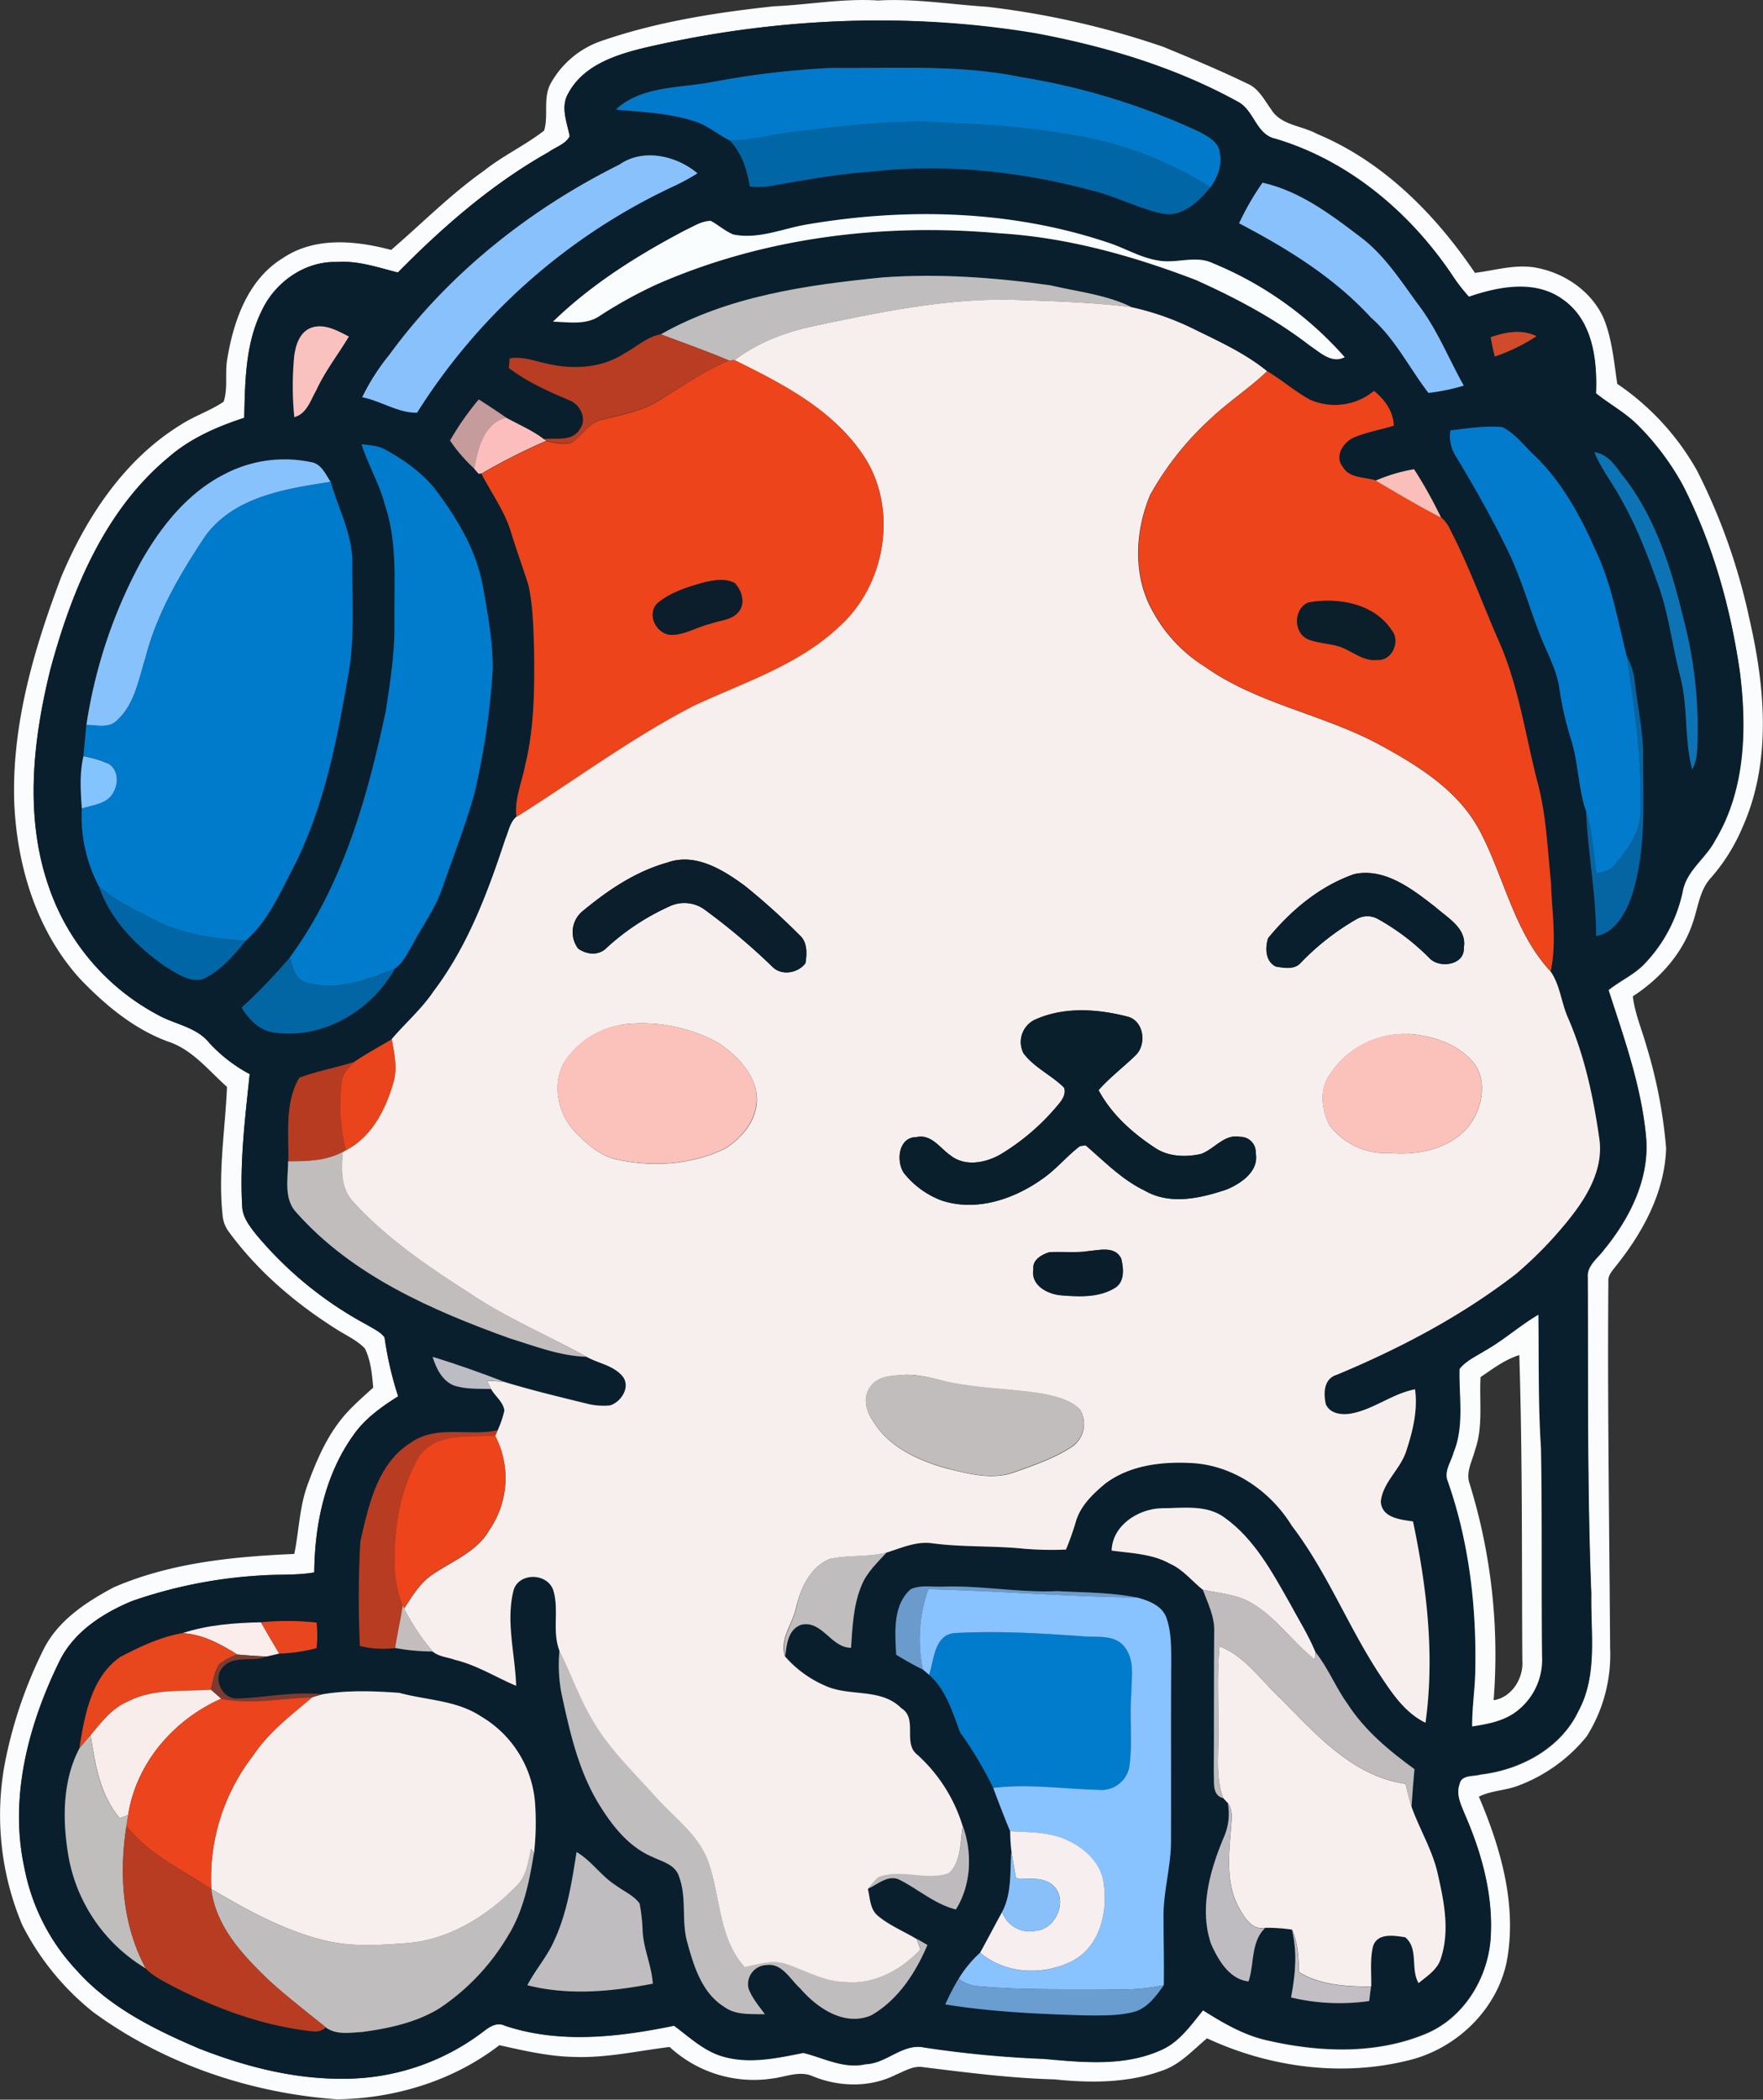 <svg id="Layer_1" data-name="Layer 1" xmlns="http://www.w3.org/2000/svg" viewBox="0 0 423.43 504.14">
  <rect x="0" y="0" width="423.43" height="504.14" fill="#333333" stroke="none"/>
  <defs>
    <style>
      .cls-1 {
        fill: #fafcfd;
      }

      .cls-2 {
        fill: #091f2e;
      }

      .cls-3 {
        fill: #027acc;
      }

      .cls-4 {
        fill: #0166a5;
      }

      .cls-5 {
        fill: #89c1fd;
      }

      .cls-6 {
        fill: #89c1fc;
      }

      .cls-7 {
        fill: #fafdfe;
      }

      .cls-8 {
        fill: #c0bdbe;
      }

      .cls-9 {
        fill: #f7efed;
      }

      .cls-10 {
        fill: #fac2bf;
      }

      .cls-11 {
        fill: #b83d22;
      }

      .cls-12 {
        fill: #cf4b29;
      }

      .cls-13 {
        fill: #ed441b;
      }

      .cls-14 {
        fill: #c59b9c;
      }

      .cls-15 {
        fill: #fcbebc;
      }

      .cls-16 {
        fill: #027bcd;
      }

      .cls-17 {
        fill: #017bcc;
      }

      .cls-18 {
        fill: #0c74b4;
      }

      .cls-19 {
        fill: #87c2fd;
      }

      .cls-20 {
        fill: #fabfba;
      }

      .cls-21 {
        fill: #007bcc;
      }

      .cls-22 {
        fill: #0c1d2b;
      }

      .cls-23 {
        fill: #0b1f2a;
      }

      .cls-24 {
        fill: #0565a3;
      }

      .cls-25 {
        fill: #84c4fe;
      }

      .cls-26 {
        fill: #0a1e2c;
      }

      .cls-27 {
        fill: #091f2d;
      }

      .cls-28 {
        fill: #0266a5;
      }

      .cls-29 {
        fill: #091f2c;
      }

      .cls-30 {
        fill: #fbc1bb;
      }

      .cls-31 {
        fill: #ea441d;
      }

      .cls-32 {
        fill: #b73b20;
      }

      .cls-33 {
        fill: #c1bdbd;
      }

      .cls-34 {
        fill: #0a1d2b;
      }

      .cls-35 {
        fill: #fbfdfd;
      }

      .cls-36 {
        fill: #bcbcc5;
      }

      .cls-37 {
        fill: #c0bdbc;
      }

      .cls-38 {
        fill: #b83c22;
      }

      .cls-39 {
        fill: #ed441c;
      }

      .cls-40 {
        fill: #f6efee;
      }

      .cls-41 {
        fill: #6b9bcc;
      }

      .cls-42 {
        fill: #88c2ff;
      }

      .cls-43 {
        fill: #c0bcbd;
      }

      .cls-44 {
        fill: #c3bdbe;
      }

      .cls-45 {
        fill: #fbedec;
      }

      .cls-46 {
        fill: #e94620;
      }

      .cls-47 {
        fill: #e8461d;
      }

      .cls-48 {
        fill: #7d3b30;
      }

      .cls-49 {
        fill: #f9edeb;
      }

      .cls-50 {
        fill: #ec441c;
      }

      .cls-51 {
        fill: #bfbebd;
      }

      .cls-52 {
        fill: #bfbcc1;
      }

      .cls-53 {
        fill: #b83c21;
      }

      .cls-54 {
        fill: #bebbbe;
      }

      .cls-55 {
        fill: #f6eeef;
      }

      .cls-56 {
        fill: #bfbdbf;
      }

      .cls-57 {
        fill: #8ac0fa;
      }

      .cls-58 {
        fill: #c2bec4;
      }

      .cls-59 {
        fill: #6a9dd0;
      }
    </style>
  </defs>
  <path class="cls-1" d="M227,4.83c8.35-.36,16.6-1.94,25-1.39,8.73-.52,17.34.95,26,1.49a202.83,202.83,0,0,1,42.48,9.63c6.76,2.79,13.53,5.6,20.12,8.8,2.79,1.13,4.13,3.94,5.81,6.24,2.34,3.83,7.38,3.87,11,5.87,15.91,6.63,28.42,19.29,37.94,33.37,5-.62,10.09-2.27,15.2-1.14,6.66,1.38,12.85,5.71,15.69,12,2.05,5,2.49,10.48,3.29,15.79a61.61,61.61,0,0,1,19.15,20.82,145.33,145.33,0,0,1,12.59,35.63c3.74,16.23,5.37,34.1-1.54,49.73a44.72,44.72,0,0,1-7.71,12.42c-2.69,2.92-3.06,7-4.3,10.61-2.43,7.48-7.93,13.62-14.46,17.84.51,4.15,2.18,8,3.3,12a116.58,116.58,0,0,1,4.7,24.46c-.3,10.51-5.56,20.2-12,28.23-.82,1.12-2,2.23-1.87,3.75-.23,29.33.23,58.68.42,88a36.84,36.84,0,0,1-5.61,21.24,38.54,38.54,0,0,1-16.73,11.95c-3,1.08-6.3,1.1-9.18,2.54,5.26,12.33,9.19,26,6.72,39.44-2.27,11.46-11.75,20.74-22.92,23.69-16.29,4.27-33.92,1.95-49.09-5.11-3.35,2.77-6.37,6.22-10.59,7.69-8.31,3.08-17.35,3.07-26.05,2.17-10.54-.28-21-1.64-31.43-2.92-2.38-.46-4.5.91-6.61,1.77-6.17,3.17-13.71,3-20,.4-3.09-1.38-6.37.09-9.5.51a29.81,29.81,0,0,1-24.89-7.54c-7.61.93-15.18,2.67-22.89,2.39-6.11-.1-12.08-1.5-18-2.82-11.07,8.55-25.09,12.81-39,13-20.91-1.51-41.58-8.52-58.55-20.94a63.52,63.52,0,0,1-17.05-20.93,67.92,67.92,0,0,1-4.14-39,106.84,106.84,0,0,1,9.22-27.08c3.46-7,10.25-11.45,16.93-15,13.63-5.89,28.64-7.36,43.33-8,1.14-5.53,1.23-11.29,3.2-16.63,1.87-5.11,4-10.2,7.24-14.6,2.39-3.32,5.54-6,8.52-8.71-.29-3.18-.57-6.49-2-9.39-2-2.1-4.74-3.23-7.12-4.81C111.85,316.1,102.89,308.42,96,299a7.58,7.58,0,0,1-1.38-3.39c-1.23-10.45.56-20.9,1-31.32-4.41-3.92-8.34-9-14.18-10.89-8.16-3-15-8.7-21-14.93C49.93,227,45.17,211.32,44.52,196c-.62-18.63,4.72-36.82,11.25-54.06,6-14.35,15.12-28.2,28.6-36.54,3.31-2.18,7.16-3.4,10.44-5.62,1.09-3.28.26-6.92.88-10.32,1.53-9.2,5-19.14,13.43-24.22,7.66-5.13,17.45-4.16,25.92-1.91,7.4-6.35,14.27-13.35,22.28-19,4.55-3.62,9.88-6.1,14.46-9.64,1.11-3.59-.32-7.78,1.56-11.29A22.16,22.16,0,0,1,186,13C199.21,8.49,213.13,6.32,227,4.83Zm-30.43,9.81c-7.09,1.66-15.21,4.14-18.93,11-2,3.3-.38,7,.28,10.4-1,1.92-3.41,2.61-5.1,3.83-13.53,7.62-25.33,17.87-36.17,28.89-4.82-1.21-9.62-2.9-14.67-2.52C114.3,66,107.12,71.09,103.93,78c-3.92,8-4,17-4.17,25.68-6.41,2.1-12.72,4.81-17.89,9.24-15.61,12.78-23.59,32.29-28.7,51.29-4.17,16.9-6.2,35.23-.37,52A54.94,54.94,0,0,0,79,247c4.07,2.29,9.23,2.87,12.32,6.68a36.37,36.37,0,0,0,9.75,7.54c-1.09,10.53-2.42,21.11-1.8,31.72.07,2.56,1.7,4.66,3.19,6.6a89.88,89.88,0,0,0,27,22c1.38.86,3,1.55,4,2.89a82.84,82.84,0,0,0,3.27,14.16c-4,2.54-8,5.37-10.78,9.36-6.79,9.48-9.28,21.43-9.37,32.93-4.33.74-8.73.41-13.09.74a113.87,113.87,0,0,0-30.63,6.11c-7.07,2.92-14.11,7.45-17.53,14.56C47.85,417.54,43.23,435.09,47,452a49.47,49.47,0,0,0,12.58,24.45c7.83,8.81,18.64,14.15,29.31,18.71,10.87,4.25,22.4,7.3,34.15,7.27a55.25,55.25,0,0,0,34.17-11.29c1.49-1.17,3.25-2.34,5.18-1.4,13.17,4.38,27.3,2.73,40.62,0,3.71,2.75,7.19,6.1,11.75,7.4,6.38,1.84,13,.38,19.29-.88,4.9,1.21,9.71,3.91,15,2.71,5.06-.19,8.9-5.11,14.07-4a260.41,260.41,0,0,0,28.7,2.73c9.26.82,19.13,1.86,27.89-2,4.54-1.86,7.35-6,10.35-9.67,4.88,3.09,9.95,6.06,15.67,7.28,12.44,2.83,26,3.33,37.95-1.7,8.92-3.78,14.61-13,15.42-22.46.78-10.34-2-20.6-6.11-30-.95-2.33-2.26-4.87-1.33-7.42.43-2.32,3.26-1.77,5-2.3,9.6-1.11,19.29-6.24,23.56-15.25,4.67-8.63,2.9-18.71,3.09-28.08-1-25.33-.74-50.69-.86-76-.25-2.88,2.41-4.61,3.92-6.69,6.22-7.57,11.06-17.22,10.07-27.27-1.13-12.09-5.26-23.58-9-35.06,2.71-2.18,6-3.63,8.45-6.11a35.69,35.69,0,0,0,9.38-17.61c.91-5,5.55-7.9,7.78-12.22,7.24-12,7.64-26.52,6-40-2.23-15.67-6.57-31.13-13.77-45.26a63.29,63.29,0,0,0-10.7-14.27c-3-3-6.83-5.07-10.14-7.73.32-8-.73-17.4-7.77-22.39-6.63-4.94-15.45-3.25-22.71-.77a42,42,0,0,1-4.13-5.36c-10.15-15-24.85-27.4-42.43-32.6-4.62-1-5.08-6.85-9-8.9-15-8.27-31.65-13.24-48.47-16.39C259,6.14,227.08,7.61,196.58,14.64Z" transform="translate(-41.1 -3.32)"/>
  <path class="cls-2" d="M196.58,14.64c30.5-7,62.39-8.5,93.3-3.34,16.82,3.15,33.43,8.12,48.47,16.39,3.95,2,4.41,7.88,9,8.9,17.58,5.2,32.28,17.58,42.43,32.6a42,42,0,0,0,4.13,5.36c7.26-2.48,16.08-4.17,22.71.77,7,5,8.09,14.43,7.77,22.39,3.31,2.66,7.13,4.69,10.14,7.73a63.29,63.29,0,0,1,10.7,14.27C452.46,133.84,456.8,149.3,459,165c1.59,13.51,1.19,28.06-6,40-2.23,4.32-6.87,7.22-7.78,12.22a35.69,35.69,0,0,1-9.38,17.61c-2.48,2.48-5.74,3.93-8.45,6.11,3.7,11.48,7.83,23,9,35.06,1,10.05-3.85,19.7-10.07,27.27-1.51,2.08-4.17,3.81-3.92,6.69.12,25.35-.17,50.71.86,76-.19,9.37,1.58,19.45-3.09,28.08-4.27,9-14,14.14-23.56,15.25-1.72.53-4.55,0-5,2.3-.93,2.55.38,5.09,1.33,7.42,4.07,9.41,6.89,19.67,6.11,30-.81,9.47-6.5,18.68-15.42,22.46-12,5-25.51,4.53-37.95,1.7C339.92,492,334.85,489,330,485.94c-3,3.64-5.81,7.81-10.35,9.67-8.76,3.89-18.63,2.85-27.89,2a260.41,260.41,0,0,1-28.7-2.73c-5.17-1.08-9,3.84-14.07,4-5.24,1.2-10.05-1.5-15-2.71-6.32,1.26-12.91,2.72-19.29.88-4.56-1.3-8-4.65-11.75-7.4-13.32,2.77-27.45,4.42-40.62,0-1.93-.94-3.69.23-5.18,1.4A55.25,55.25,0,0,1,123,502.44c-11.75,0-23.28-3-34.15-7.27-10.67-4.56-21.48-9.9-29.31-18.71A49.47,49.47,0,0,1,47,452c-3.73-16.92.89-34.47,8.33-49.72,3.42-7.11,10.46-11.64,17.53-14.56a113.87,113.87,0,0,1,30.63-6.11c4.36-.33,8.76,0,13.09-.74.09-11.5,2.58-23.45,9.37-32.93,2.75-4,6.74-6.82,10.78-9.36a82.84,82.84,0,0,1-3.27-14.16c-1-1.34-2.59-2-4-2.89a89.88,89.88,0,0,1-27-22c-1.49-1.94-3.12-4-3.19-6.6-.62-10.61.71-21.19,1.8-31.72a36.37,36.37,0,0,1-9.75-7.54c-3.09-3.81-8.25-4.39-12.32-6.68A54.94,54.94,0,0,1,52.8,216.15c-5.83-16.76-3.8-35.09.37-52,5.11-19,13.09-38.51,28.7-51.29,5.17-4.43,11.48-7.14,17.89-9.24C100,95,100,85.92,103.93,78,107.12,71.09,114.3,66,122,66.22c5.05-.38,9.85,1.31,14.67,2.52,10.84-11,22.64-21.27,36.17-28.89,1.69-1.22,4.13-1.91,5.1-3.83-.66-3.41-2.3-7.1-.28-10.4C181.37,18.78,189.49,16.3,196.58,14.64ZM212.22,23c-7.82,1.51-16.94.82-23.24,6.51,6.28.6,12.69.82,18.75,2.77,3.15,1,5.69,3.19,8.59,4.68,2.91,3,4.2,7,4.85,11.06a17.91,17.91,0,0,0,4.74-.06c8-1.39,16-2.92,24.09-3.46,17.76-2,35.89-.19,53.12,4.43,5.85,1.43,11.24,4.33,17.11,5.67,4.9.93,8.77-2.89,11.62-6.33,1.69-2.39,2.87-5.29,2.25-8.26-.25-2.69-3-4-5-5.11A162.85,162.85,0,0,0,286.12,21.8c-14.85-3.05-30.07-2-45.11-2.18A207.69,207.69,0,0,0,212.22,23ZM189.89,42.83C168.3,53.57,148.83,69,134.57,88.56a52.4,52.4,0,0,0-6.48,10.14c4.46.86,8.69,3.82,13.18,3.71a145.57,145.57,0,0,1,62.41-54.73c1.69-.83,3.33-1.77,4.94-2.74C203.62,40.71,195.57,38.87,189.89,42.83Zm154.44,4.36a63.33,63.33,0,0,0-5.61,9.75c11.54,6,22.82,13,31.69,22.65,5.79,5,9.18,12,13.78,18.07a48.29,48.29,0,0,0,8.49-1.75c-3.69-6.5-6.42-13.58-11-19.54-4.18-5.7-8.07-11.83-13.81-16.13C360.72,54.8,353.25,49.18,344.33,47.19ZM235,57.2c-5.89,1-11.73,3.66-17.79,2.41-2-.81-3.55-2.27-5.4-3.27-2.24,0-4.2,1.36-6.17,2.27-11.38,6-22.47,13-31.72,21.93,3.75.1,8,.89,11.24-1.4a108.33,108.33,0,0,1,13.51-7.47c25.74-11.36,54.49-14.85,82.39-12.35,16.28,1,32.15,5.42,47.31,11.24,9.59,4.32,19,9.27,27.32,15.73,2.45,1.6,5.24,4.44,8.37,2.78a85.43,85.43,0,0,0-31.62-22.54c-4.19-2-8.8.16-13.16-.67-3.95-.61-7.46-2.65-11.17-4C284.71,53.81,259.26,53.07,235,57.2ZM199.82,83.59c-3.29.54-5.84,3-8.71,4.57-5.21,3.43-11.81,3.92-17.79,2.7-3.24-.59-6.43-2-9.78-1.46l-.24,2.29c4.33,3.35,9.36,5.56,14.37,7.69,2.71.88,4.58,4.49,2.71,7-1.79,3.08-5.74,2.1-8.68,2.37-2.78-2.08-6-3.44-9-5.11-2.18-1.49-4.37-3-6.61-4.37a67.59,67.59,0,0,0-6.89,9.87,38.88,38.88,0,0,0,5.85,6.77l1,1.22.75-.07c2.38,4.67,5.56,9,7.08,14,1.29,4.24,2.83,8.4,4.16,12.63,1.13,5,1.2,10.19,1.38,15.31.12,9.38.11,18.88-2.15,28.05-.78,4.11-2.61,8.11-2.09,12.38-1.52,1.32-1.86,3.49-2.62,5.28-4.19,12.83-9,25.71-17.23,36.57-2.86,4.27-6.78,7.64-10.1,11.54-3,1.86-6.11,3.47-9,5.45-4.37,1.41-8.92,2.21-13.22,3.81-3.54,6-2.49,13.41-2.68,20.07,0,4.16-1.17,9.14,2.13,12.42,13.37,15.06,32.39,23.33,50.95,30,6.12,1.88,12.21,4.33,18.69,4.47,2.76,1.56,6.24,2,8.44,4.47s0,6.31-2.83,7.18a16.13,16.13,0,0,1-5.74-.46c-6.64-1.63-13.28-3.22-19.82-5.22-5.63-2.15-11.32-4.2-17.09-5.94.83,2.73,2.2,5.61,5,6.84,2.9,1,6.07.79,9.11.9,1,1.75,2.88,3.05,3.17,5.13a23.57,23.57,0,0,1-1.61,4.73c-6.9,1.58-14.78-1.36-20.92,3-8.06,5-10.11,15.1-12.1,23.68a241.14,241.14,0,0,0-.11,25.08A23.11,23.11,0,0,0,136,399a47.85,47.85,0,0,0,9.1.84c1.46,1.2,3.52,1.3,5.26,1.94,5.23,1.28,9.82,4.16,14.73,6.25-.23-7.54-2.47-15.24-.68-22.68,1-4.54,8-4.58,9.57-.37,1.54,4.7-.31,9.93,1.51,14.6A36,36,0,0,0,176,410.1c2,9.43,4.22,19.13,9.54,27.34,3,4.79,6.89,9.46,12.24,11.72,2.33,1.16,5.45,1.82,6.37,4.62,2,5.13.53,10.82,2.07,16.07,1.56,5.65,3.49,11.94,8.73,15.26,2.83,2.15,6.54,1.73,9.87,1.85-1.41-2-3.05-3.84-3.91-6.12a4.57,4.57,0,0,1,4.26-5.69c3.76-.57,5.71,3.42,8.11,5.58,4.1,4.71,10.61,9.22,17.06,6.49,6.42-3.66,10.7-10.23,13.51-16.91l-2.55-1.46c-3.15-1.91-6.65-3.29-9.46-5.7-1.78-1.59-1.74-4.16-2.26-6.3,2.39-1.08,4.94-3.55,7.71-2.08,4.5,2.3,8.4,5.8,13.4,7.06,3.69-5.91,4-13.58,1.68-20a38.07,38.07,0,0,0-10.91-17.22c-3.61-2.78.21-8.67-3.85-11.17-5-5-12.53-2.65-18.42-5.46a26.73,26.73,0,0,1-9.53-7c.33-2.85.66-6.4,3.8-7.55,5.09-1.19,7.14,5.54,12,5.52.35-5.05.57-10.25,2.54-15,1.29-3.12,3.82-5.44,6-7.88,3.57-1.11,7.14-2.78,11-2.24,7.29,1,14.67.55,22,1.31a81.21,81.21,0,0,0,10.11.2,64.72,64.72,0,0,0,2.43-6.89c1.14-3.71,4.07-6.48,6.95-8.9,6.09-4.62,14.15-5.43,21.54-4.93,9.66.81,18.3,6.89,23.32,15,8.32,10.89,13.34,23.76,20.76,35.21,3.06,4.61,6.2,9.6,11.35,12.09,2.29-16.13.36-32.49-3-48.33-3-.46-7.39-.8-7.74-4.67.42-4.68,4.67-7.8,6.09-12.15,1.58-4.77,2.84-9.85,2.14-14.9-5.45,1-9.89,4.85-15.35,5.81-2.22.39-5,.1-6.07-2.21-.62-2.68-.51-6.18,2.64-7.1,15.21-6.34,29.93-14.08,43-24.19A94.88,94.88,0,0,0,418,296c4.3-5.34,8.21-11.91,7.28-19.06-1.42-10-3.54-20.1-7.62-29.42-1.57-3.59-1.85-7.76-4.13-11,1.53-7.1.27-14.38.06-21.55-.86-8.09-1.13-16.32-3.32-24.2-2.88-11.06-4.47-22.53-9-33.08-4-9-7.3-18.35-11.84-27.13a8.66,8.66,0,0,0-2.19-3,107,107,0,0,0-6.48-11.6,39,39,0,0,0-9.2,2.73c-2.72-.89-6.37-.46-8-3.34-2-2.54.19-5.93,2.73-7,3.07-1.27,6.37-1.86,9.55-2.81-.07-3.41-2.17-6.29-4.73-8.36a14.8,14.8,0,0,1-15.45,2.08c-3.58-2-6.69-4.7-10.19-6.8C339.91,88,333.37,85.07,327,81.93a65.82,65.82,0,0,0-14-4.82c-6.12-3-13.06-3.74-19.65-5.29C280,70,266.46,69,253,69.94,234.77,71.74,216,74.43,199.82,83.59ZM111.75,89a75.22,75.22,0,0,0,0,14.47c3-.78,3.88-4,5.27-6.43,2.1-4.6,5.25-8.58,7.83-12.91-2.67-1.38-5.66-3.07-8.76-2.2S112.06,86.18,111.75,89Zm287.38-4.71c.26,1.56.58,3.11,1,4.64a44.79,44.79,0,0,0,10-4.87C406.59,82.3,402.67,83.07,399.13,84.28Zm-9.67,22.39a8.81,8.81,0,0,0,1.44,6.38c4.43,7.37,8.68,14.86,12.41,22.61,3.09,6.33,5,13.12,7.52,19.67,1.6,4.29,4,8.32,4.74,12.9a79.8,79.8,0,0,0,2.77,12.32c1.87,5.68,1.74,11.78,3.67,17.45.43,10.05,2.41,20,2.42,30.06,4.48-.8,6.91-5.32,8.39-9.2,3.76-11.24,2.82-23.25,2.87-34.91-.08-5.67-1.33-11.24-2-16.86a15.06,15.06,0,0,0-1.9-6.09c-2.17-8.54-3.64-17.37-7.44-25.39-3.71-8.4-8.19-16.7-14.91-23.08-2.44-2.29-4.5-5.16-7.56-6.65C397.75,105.51,393.59,106.16,389.46,106.67ZM127.94,110c1.54,4.93,4.28,9.4,5.58,14.42,3.13,9.2,2.22,19,2.33,28.57.09,7.06-1,14-2.07,21-4.42,20.77-10.34,41.89-23.09,59.24a132.67,132.67,0,0,1-11.56,12c1.74,2.83,4.35,5.59,7.84,6,11.64,1.69,23.35-5.3,28.94-15.36,2-1.39,3.06-3.74,4.27-5.79,2.41-4.58,5.55-8.8,7.2-13.76,2.59-7.41,5.45-14.75,7.59-22.31a176.84,176.84,0,0,0,4.47-30c.05-6.69-1.2-13.31-2.37-19.87-1.47-8.31-5.83-15.74-10.77-22.44-3.23-4.48-7.82-7.73-12.6-10.38C132,110.3,129.89,110.23,127.94,110Zm296.11,1.92c1.67,4.11,4.49,7.59,6.58,11.47,3.75,6.66,6.44,13.84,9,21,2.37,6.87,3.22,14.12,5,21.14,2,7.35.92,15.13,2.93,22.48a10.83,10.83,0,0,0,1.12-4,102.91,102.91,0,0,0-3.12-31.7c-2.91-11.91-6.56-24-14-33.93C429.46,115.88,427.69,112.37,424.05,111.92Zm-329,5.23c-8.83,4.46-15.19,12.44-20,20.89A119.22,119.22,0,0,0,61.85,177.4c-.25,2.5-.47,5-.7,7.5-1,4.12-.7,8.36-.39,12.54a36,36,0,0,0,4.11,18.75c2.77,8,9,14.34,15.84,19.14,2.67,1.55,5.62,3.85,8.89,3.16,4.37-1.89,7.52-5.68,10.49-9.26,5.34-4.7,8.26-11.45,11.49-17.65,7.14-14,10.28-29.53,12.92-44.88,1.85-9.13,1.15-18.5,1.18-27.76.24-7-3.3-13.3-5.16-19.9-1.23-1.83-2.23-4.37-4.69-4.75A31,31,0,0,0,95.07,117.15ZM397.69,327.69c-2.07,1.34-4.47,2.36-6,4.33-.18,6.7,1.19,13.72-1.46,20.12-.56,2.09-2.13,4.16-1.54,6.39,5.18,14.53,7,30.09,6.77,45.46,0,4.63-.8,9.23-.75,13.87,3.45-.54,7-1.18,10-3.15a15.58,15.58,0,0,0,6.78-13.7c-.19-16.67.05-33.35-.26-50-.7-10.66-.48-21.33-.62-32C406.1,321.63,402.23,325.15,397.69,327.69Zm-89.6,47.93c4.76.66,9.78.76,14.07,3.19,3.11,1.38,5.21,4.14,7.81,6.21,1.19,3.21,2.86,6.4,2.71,9.93-.11,11.35,0,22.71-.11,34.07.16,2.15-.51,5.33,2.26,6.05l1.14,1.24a13.89,13.89,0,0,1-.83,7.86c-3.4,8-6.1,17.29-3.18,25.88,1.7,3.87,4.34,8.5,9,9,1.44-4.28.5-9.47,4-12.84a39.62,39.62,0,0,1,6.44.45c1.38,5.38.8,10.86-.2,16.24a50.19,50.19,0,0,0,18.76.86c.14-1.15.29-2.29.44-3.42.08-3.22-.32-6.52.44-9.68,1.05-3.3,5.08-2.59,7.74-2.17,3.28,2.71,1.2,7.57,3.2,11,2.09-1.71,4.65-3.31,5.4-6.08,2.18-6.79.62-14-.94-20.77-1.35-5.42-4.28-10.24-6.14-15.45.21-3,.42-6,.71-9.05-6.1-4.45-12-9.32-16.12-15.74-2.82-3.92-4.6-8.5-7.6-12.29-1.69-4.16-4.13-8-6.23-11.91-4.22-7.43-8.47-15.34-15.57-20.43-4.38-3.31-10.18-2.31-15.28-2.29C314.41,365.6,308.25,369.59,308.09,375.62Zm-48.27,9.29c-4.37,3.91-3.73,10.41-3.48,15.71,2.1,1.26,4.21,2.5,6.42,3.56l1.5,1.27c4.09,3.66,5.58,8.92,7.45,13.85a91.38,91.38,0,0,1,7.94,13.33c1.32,3.48,2.63,7,4.08,10.4a40.3,40.3,0,0,0,.26,4.78c-.34,4.9.17,10.1-2.23,14.6-1.8,3.23-3.49,6.52-5.28,9.75a28.65,28.65,0,0,0-5.15,6.25,61.2,61.2,0,0,0-3.2,6.18c11.2,1.81,22.55,2.31,33.87,2.65,3.85,0,7.77.1,11.53-.87,3.21-.93,5.24-3.77,7.08-6.37.09-5.33,0-10.67-.06-16-.15-6.4,1.88-12.61,1.79-19,.07-14.33,0-28.66.06-43,0-3.43,0-6.95-1.15-10.22-1-3-4.31-4.15-7.07-4.88-6.28-1.26-12.76-1.19-19.14-1.54-9.05.4-18-1.33-27.05-1.1C265.3,384.43,262.32,383.77,259.82,384.91ZM84.93,395.45c-5.26.92-10.19,3.25-14.9,5.71-7.06,4.87-8.63,14.15-9.89,22-4,7.63-4,16.91-2.69,25.26A39.33,39.33,0,0,0,76.13,476c1.83,1.91,4.27,3.07,6.57,4.32,10.43,5.35,21.64,9.48,33.35,10.75a4,4,0,0,0,3.29-.93c2.49,1.87,5.82,1.27,8.7,1.11,6.41-.85,13-2.25,18.55-5.65a53.78,53.78,0,0,0,16.54-17.48c3.68-5.93,5.09-12.93,6.19-19.72a65.43,65.43,0,0,0,.25-12.28,26.47,26.47,0,0,0-13-20.66c-5.83-3.87-13-3.85-19.6-5.64-6.17-.44-12.5-.69-18.62.38-6.82-.78-13.57.8-20.37,1-3.57.09-5.88-4.81-3.44-7.47,2.6-3.12,7.18-1.22,10.58-2.63,1-.21,2-.45,3-.7a39.68,39.68,0,0,0,9-1.31,27.83,27.83,0,0,0,0-6.12,65.45,65.45,0,0,0-13.35-.07C97.43,393,91,393.49,84.93,395.45ZM179.58,448c-1.15,7.22-2.25,14.59-5.38,21.28-1.68,3.84-4.52,7-6.44,10.69,9.84,2.53,20.25,1.54,30.13-.37-.28-4.3-2.21-8.27-2.44-12.56a42.79,42.79,0,0,0-.74-6.7c-1.45-2-3.81-2.92-5.71-4.35C185.48,453.76,183.17,450.1,179.58,448Z" transform="translate(-41.1 -3.32)"/>
  <path class="cls-3" d="M212.22,23A207.69,207.69,0,0,1,241,19.62c15,.2,30.26-.87,45.11,2.18a162.85,162.85,0,0,1,42.94,13.14c2.08,1.15,4.79,2.42,5,5.11.62,3-.56,5.87-2.25,8.26A87.44,87.44,0,0,0,300.15,36,192.06,192.06,0,0,0,271,33c-13-1.24-26.1.43-39,2-5.22.53-10.32,2.07-15.6,2.08-2.9-1.49-5.44-3.7-8.59-4.68-6.06-1.95-12.47-2.17-18.75-2.77C195.28,23.86,204.4,24.55,212.22,23Z" transform="translate(-41.1 -3.32)"/>
  <g>
    <path class="cls-4" d="M231.92,34.92c12.94-1.52,26-3.19,39-2a192.06,192.06,0,0,1,29.19,3,87.44,87.44,0,0,1,31.7,12.35c-2.85,3.44-6.72,7.26-11.62,6.33C314.36,53.3,309,50.4,303.12,49c-17.23-4.62-35.36-6.48-53.12-4.43-8.11.54-16.1,2.07-24.09,3.46a17.91,17.91,0,0,1-4.74.06C220.52,44,219.23,40,216.32,37,221.6,37,226.7,35.45,231.92,34.92Z" transform="translate(-41.1 -3.32)"/>
    <path class="cls-4" d="M64.87,216.19c4,3.55,9,5.8,13.71,8.22,6.65,3.36,14.15,4.38,21.51,4.82-3,3.58-6.12,7.37-10.49,9.26-3.27.69-6.22-1.61-8.89-3.16C73.89,230.53,67.64,224.22,64.87,216.19Z" transform="translate(-41.1 -3.32)"/>
  </g>
  <path class="cls-5" d="M189.89,42.83c5.68-4,13.73-2.12,18.73,2.11-1.61,1-3.25,1.91-4.94,2.74a145.57,145.57,0,0,0-62.41,54.73c-4.49.11-8.72-2.85-13.18-3.71a52.4,52.4,0,0,1,6.48-10.14C148.83,69,168.3,53.57,189.89,42.83Z" transform="translate(-41.1 -3.32)"/>
  <path class="cls-6" d="M344.33,47.19c8.92,2,16.39,7.61,23.52,13.05,5.74,4.3,9.63,10.43,13.81,16.13,4.6,6,7.33,13,11,19.54a48.29,48.29,0,0,1-8.49,1.75c-4.6-6-8-13-13.78-18.07-8.87-9.68-20.15-16.62-31.69-22.65A63.33,63.33,0,0,1,344.33,47.19Z" transform="translate(-41.1 -3.32)"/>
  <path class="cls-7" d="M235,57.2c24.26-4.13,49.71-3.39,73.11,4.67,3.71,1.34,7.22,3.38,11.17,4,4.36.83,9-1.37,13.16.67a85.43,85.43,0,0,1,31.62,22.54c-3.13,1.66-5.92-1.18-8.37-2.78-8.34-6.46-17.73-11.41-27.32-15.73-15.16-5.82-31-10.27-47.31-11.24-27.9-2.5-56.65,1-82.39,12.35a108.33,108.33,0,0,0-13.51,7.47c-3.29,2.29-7.49,1.5-11.24,1.4,9.25-9,20.34-15.94,31.72-21.93,2-.91,3.93-2.24,6.17-2.27,1.85,1,3.44,2.46,5.4,3.27C223.27,60.86,229.11,58.17,235,57.2Z" transform="translate(-41.1 -3.32)"/>
  <g>
    <path class="cls-8" d="M199.82,83.59c16.16-9.16,35-11.85,53.17-13.65,13.47-1,27,0,40.35,1.88,6.59,1.55,13.53,2.24,19.65,5.29-9.26-1.23-18.62-1.45-27.94-1.79-16.11-.49-32,2.82-47.66,6.11-7.1,1.44-14,3.93-19.84,8.35l-1.34.11C210.82,87.61,205.29,85.67,199.82,83.59Z" transform="translate(-41.1 -3.32)"/>
    <path class="cls-8" d="M240.45,377.58c4.47-1,9.13-.42,13.59-1.5-2.22,2.44-4.75,4.76-6,7.88-2,4.74-2.19,9.94-2.54,15-4.87,0-6.92-6.71-12-5.52-3.14,1.15-3.47,4.7-3.8,7.55-1.27-4.18,1.84-7.8,2.68-11.73C233.41,384.57,235.72,379.5,240.45,377.58Z" transform="translate(-41.1 -3.32)"/>
    <path class="cls-8" d="M175.48,399.59c2.62,5.37,4.69,11,7.66,16.22,4.1,7.29,10.27,13,15.78,19.24,4.47,4.89,10.26,9,12.44,15.56,2.83,8.3,2.4,18.09,8.65,24.95,3.29-.7,6.78-1.85,10.1-.68,4.56,1.56,8.89,4.15,13.84,4.23,7,.78,13.66-2.78,18.23-7.82-.23-.61-.67-1.83-.89-2.44l2.55,1.46c-2.81,6.68-7.09,13.25-13.51,16.91-6.45,2.73-13-1.78-17.06-6.49-2.4-2.16-4.35-6.15-8.11-5.58a4.57,4.57,0,0,0-4.26,5.69c.86,2.28,2.5,4.15,3.91,6.12-3.33-.12-7,.3-9.87-1.85-5.24-3.32-7.17-9.61-8.73-15.26-1.54-5.25-.07-10.94-2.07-16.07-.92-2.8-4-3.46-6.37-4.62-5.35-2.26-9.21-6.93-12.24-11.72-5.32-8.21-7.5-17.91-9.54-27.34A36,36,0,0,1,175.48,399.59Z" transform="translate(-41.1 -3.32)"/>
    <path class="cls-8" d="M168.62,447.2l.7,1.16c-1.1,6.79-2.51,13.79-6.19,19.72a53.78,53.78,0,0,1-16.54,17.48c-5.59,3.4-12.14,4.8-18.55,5.65-2.88.16-6.21.76-8.7-1.11-4.51-3.63-9.1-7.17-13.39-11.05-6.36-6.1-13-13-14.12-22.17,8.53,5,17.32,9.92,27,12.29,6.62,1.66,13.51,1.19,20.24.68,10.09-.87,19.14-6.6,26.05-13.73C167.55,453.78,167.91,450.31,168.62,447.2Z" transform="translate(-41.1 -3.32)"/>
  </g>
  <g>
    <path class="cls-9" d="M237.39,81.43c15.67-3.29,31.55-6.6,47.66-6.11,9.32.34,18.68.56,27.94,1.79a65.82,65.82,0,0,1,14,4.82c6.34,3.14,12.88,6,18.44,10.53-4.3,4.08-9.3,7.33-13.6,11.4a72.55,72.55,0,0,0-14.51,18.3c-3.66,8.78-4.19,19.4.59,27.88a35.76,35.76,0,0,0,12.62,13.4c12.53,8.85,28.08,11.35,41.48,18.47,9.6,5.19,19.57,11.26,24.7,21.32,5.71,11,8.13,24,16.79,33.33,2.28,3.24,2.56,7.41,4.13,11,4.08,9.32,6.2,19.38,7.62,29.42.93,7.15-3,13.72-7.28,19.06a94.88,94.88,0,0,1-12.79,13.18c-13.08,10.11-27.8,17.85-43,24.19-3.15.92-3.26,4.42-2.64,7.1,1.05,2.31,3.85,2.6,6.07,2.21,5.46-1,9.9-4.79,15.35-5.81.7,5-.56,10.13-2.14,14.9-1.42,4.35-5.67,7.47-6.09,12.15.35,3.87,4.75,4.21,7.74,4.67,3.32,15.84,5.25,32.2,3,48.33-5.15-2.49-8.29-7.48-11.35-12.09-7.42-11.45-12.44-24.32-20.76-35.21-5-8.14-13.66-14.22-23.32-15-7.39-.5-15.45.31-21.54,4.93-2.88,2.42-5.81,5.19-6.95,8.9a64.72,64.72,0,0,1-2.43,6.89,81.21,81.21,0,0,1-10.11-.2c-7.31-.76-14.69-.33-22-1.31-3.84-.54-7.41,1.13-11,2.24-4.46,1.08-9.12.53-13.59,1.5-4.73,1.92-7,7-8.12,11.67-.84,3.93-4,7.55-2.68,11.73a26.73,26.73,0,0,0,9.53,7c5.89,2.81,13.47.47,18.42,5.46,4.06,2.5.24,8.39,3.85,11.17a38.07,38.07,0,0,1,10.91,17.22c-.61,3.78-.34,8.42-3.3,11.27-5.44,2.05-11.55-1.14-17,1a25.24,25.24,0,0,0-2.48,2.78c.52,2.14.48,4.71,2.26,6.3,2.81,2.41,6.31,3.79,9.46,5.7.22.61.66,1.83.89,2.44-4.57,5-11.27,8.6-18.23,7.82-4.95-.08-9.28-2.67-13.84-4.23-3.32-1.17-6.81,0-10.1.68-6.25-6.86-5.82-16.65-8.65-24.95-2.18-6.55-8-10.67-12.44-15.56-5.51-6.2-11.68-11.95-15.78-19.24-3-5.2-5-10.85-7.66-16.22-1.82-4.67,0-9.9-1.51-14.6-1.53-4.21-8.55-4.17-9.57.37-1.79,7.44.45,15.14.68,22.68-4.91-2.09-9.5-5-14.73-6.25-1.74-.64-3.8-.74-5.26-1.94a52.88,52.88,0,0,1-6.92-10.36c2-3,3.85-6.27,7-8.27,4.71-3.22,10.53-5.38,13.49-10.6A21.94,21.94,0,0,0,160,348.05c.16-.33.48-1,.63-1.33a23.57,23.57,0,0,0,1.61-4.73c-.29-2.08-2.2-3.38-3.17-5.13-.25-.51-.75-1.52-1-2,1.33.05,2.67.13,4,.23,6.54,2,13.18,3.59,19.82,5.22a16.13,16.13,0,0,0,5.74.46c2.78-.87,5.1-4.68,2.83-7.18s-5.68-2.91-8.44-4.47c-9.49-5.24-19.57-9.42-28.55-15.55-9.8-6.28-19.57-12.93-27.45-21.57-3.16-3.22-3-7.94-2.59-12.1l.68-.38c6.38-3.28,9.73-10.07,11.56-16.69.85-3.3.07-6.7-.51-10,3.32-3.9,7.24-7.27,10.1-11.54,8.21-10.86,13-23.74,17.23-36.57.76-1.79,1.1-4,2.62-5.28,14.17-8.9,27.64-19,42.55-26.67,12-5.63,25.18-9.72,35-19.05C254.12,143.52,257,124.61,248,112c-7.41-10.59-19.2-16.61-30.49-22.18C223.36,85.36,230.29,82.87,237.39,81.43Zm-36,129c-7.63,2.12-14.31,6.65-20.35,11.64a6.52,6.52,0,0,0-1.08,9c2.08,1.5,5,1.77,6.9-.24a56.8,56.8,0,0,1,15-9.88,8.31,8.31,0,0,1,8.43.73,155.26,155.26,0,0,1,16.32,13.76c2.21,2.24,6.17,1.53,7.95-.87.35-2.3.5-5.06-1.43-6.74A162.38,162.38,0,0,0,220,216C214.74,212.15,208.11,208,201.39,210.42Zm164.94,2.78c-8.25,2.88-15.21,8.69-20.68,15.39-.73,2.32-.67,5.58,1.86,6.8,2,.35,4.53.8,6-.91A60.26,60.26,0,0,1,366.94,224a5.18,5.18,0,0,1,5.14,0,55.28,55.28,0,0,1,12.43,9.47c2.39,2.42,8.38,1.59,8.16-2.56.84-4.64-3.86-7.17-6.8-9.78C380.37,216.84,373.71,211.6,366.33,213.2ZM290,248a5.94,5.94,0,0,0-3.1,8.22c2.6,3.47,6.73,5.24,9.76,8.27.47,1.46-.38,2.83-1.29,3.9a54.29,54.29,0,0,1-13.92,12.06c-3.59,2.09-8.59,3.08-12.1.28-2.55-1.76-4.59-5.18-8.17-4.38-4.31,0-4.91,5.78-3,8.63a21,21,0,0,0,9.09,6.6c8.3,2.71,17.27-.29,24.13-5.18,3.33-2.27,5.87-5.48,9.07-7.9l1.36-.17c4.49,3.86,8.69,8.22,14.12,10.83,6.13,3.6,13.55,1.86,19.86-.28,3.46-1.49,7.69-4.38,6.86-8.74a3.68,3.68,0,0,0-3.75-3.86c-3.8-.75-6.16,2.95-9.39,4.11-3.76.84-8,.68-11.24-1.6-5.34-3.54-10.31-8-13.37-13.72,2.67-3,5.9-5.46,8.78-8.25,2.89-2.6,2.17-8.48-1.91-9.43C304.7,245.55,296.82,245,290,248Zm-99.63,1.4a20.39,20.39,0,0,0-13.85,9.1c-2.86,5.29-1.45,12.16,2.58,16.46,2.63,2.74,5.61,5.47,9.33,6.58,8.87,2.12,18.52,1.59,26.8-2.41,4.38-2.72,8.24-7.54,7.58-13s-5-9.58-9.34-12.5A38.13,38.13,0,0,0,190.33,249.35Zm188.86,2.21a21.46,21.46,0,0,0-19.57,11.06c-1.55,3.46-.95,7.67.83,10.93A17,17,0,0,0,375,280.17c6.79.57,14.24-.94,18.81-6.38,3.47-4.42,4.82-11.75.52-16.09C390.44,253.63,384.67,251.9,379.19,251.56Zm-76.72,52.15c-3.11.47-6.26.07-9.38.26-1.82.55-4.11,1.87-3.81,4.09-.7,3.86,3.44,6,6.69,6.25,4.23.35,8.91.57,12.69-1.67,2.59-1.4,2.31-4.7,1.72-7.13C308.93,302.42,305.15,303.51,302.47,303.71Zm-44.06,29.7c-2.89.17-6.41.15-8.24,2.8-1.94,2.35-1.12,5.78.46,8.09,3.72,6.33,10.79,9.58,17.58,11.5,5.32,1.3,11,2.93,16.42,1,4.78-1.7,9.69-3.35,13.95-6.18a6.63,6.63,0,0,0,1.82-8.95c-2.26-2.22-5.47-3-8.47-3.64-7.66-1.31-15.51-1.25-23.12-2.91C265.38,334.35,262,333.32,258.41,333.41Z" transform="translate(-41.1 -3.32)"/>
    <path class="cls-9" d="M334,398.61c6.25,2.42,10,8.28,14.78,12.65,8.44,8.58,17.29,18.58,29.88,20.36.47,1.85.92,3.71,1.47,5.55,1.86,5.21,4.79,10,6.14,15.45,1.56,6.74,3.12,14,.94,20.77-.75,2.77-3.31,4.37-5.4,6.08-2-3.39.08-8.25-3.2-11-2.66-.42-6.69-1.13-7.74,2.17-.76,3.16-.36,6.46-.44,9.68-5.92-.05-12.12-.33-17.32-3.47-.13-3.46-.25-7-1.68-10.21a39.62,39.62,0,0,0-6.44-.45c-3.22.65-5-2.47-6.34-4.83-3.11-5.7-2.44-12.46-1.92-18.68.1-2.15.67-4.54-.71-6.41l-1.14-1.24c-1.69-4.5-1.21-9.37-1.19-14.07C333.83,413.54,333.29,406.06,334,398.61Z" transform="translate(-41.1 -3.32)"/>
    <path class="cls-9" d="M118.38,410.16c6.12-1.07,12.45-.82,18.62-.38,6.56,1.79,13.77,1.77,19.6,5.64a26.47,26.47,0,0,1,13,20.66,65.43,65.43,0,0,1-.25,12.28l-.7-1.16c-.71,3.11-1.07,6.58-3.5,8.92-6.91,7.13-16,12.86-26.05,13.73-6.73.51-13.62,1-20.24-.68-9.68-2.37-18.47-7.29-27-12.29a48.09,48.09,0,0,1,10-32c3.73-5.64,9.14-9.75,14.24-14.05Z" transform="translate(-41.1 -3.32)"/>
  </g>
  <path class="cls-10" d="M111.75,89c.31-2.81,1.37-6.15,4.38-7.07s6.09.82,8.76,2.2c-2.58,4.33-5.73,8.31-7.83,12.91-1.39,2.38-2.27,5.65-5.27,6.43A75.22,75.22,0,0,1,111.75,89Z" transform="translate(-41.1 -3.32)"/>
  <path class="cls-11" d="M191.11,88.16c2.87-1.54,5.42-4,8.71-4.57,5.47,2.08,11,4,16.39,6.3-6,2.53-11.27,6.21-16.78,9.52-4.12,2.54-8.91,3.44-13.54,4.55-3.23.64-4.89,3.79-7.44,5.54-2,.63-4.11.13-6.08-.35l-.67-.44c2.94-.27,6.89.71,8.68-2.37,1.87-2.47,0-6.08-2.71-7-5-2.13-10-4.34-14.37-7.69l.24-2.29c3.35-.56,6.54.87,9.78,1.46C179.3,92.08,185.9,91.59,191.11,88.16Z" transform="translate(-41.1 -3.32)"/>
  <path class="cls-12" d="M399.13,84.28c3.54-1.21,7.46-2,11-.23a44.79,44.79,0,0,1-10,4.87C399.71,87.39,399.39,85.84,399.13,84.28Z" transform="translate(-41.1 -3.32)"/>
  <g>
    <path class="cls-13" d="M216.21,89.89l1.34-.11C228.84,95.35,240.63,101.37,248,112c9,12.65,6.08,31.56-5.32,41.76-9.83,9.33-23,13.42-35,19.05-14.91,7.69-28.38,17.77-42.55,26.67-.52-4.27,1.31-8.27,2.09-12.38,2.26-9.17,2.27-18.67,2.15-28.05-.18-5.12-.25-10.3-1.38-15.31-1.33-4.23-2.87-8.39-4.16-12.63-1.52-5.08-4.7-9.38-7.08-14a143.09,143.09,0,0,1,15.59-7.87c2,.48,4.09,1,6.08.35,2.55-1.75,4.21-4.9,7.44-5.54,4.63-1.11,9.42-2,13.54-4.55C204.94,96.1,210.26,92.42,216.21,89.89Zm-5.9,53.24c-3.92,1.09-8,2.32-11.22,4.92-2.78,2.62-.44,7.46,3.15,7.67,3.33,0,6.28-1.94,9.47-2.67,2.22-.86,5-.82,6.68-2.75,1.84-2,.9-5.19-.82-7C215.34,142.12,212.67,142.6,210.31,143.13Z" transform="translate(-41.1 -3.32)"/>
    <path class="cls-13" d="M345.47,92.46c3.5,2.1,6.61,4.82,10.19,6.8a14.8,14.8,0,0,0,15.45-2.08c2.56,2.07,4.66,4.95,4.73,8.36-3.18.95-6.48,1.54-9.55,2.81-2.54,1.1-4.75,4.49-2.73,7,1.59,2.88,5.24,2.45,8,3.34,5.18,3,10.33,6.13,15.68,8.87a8.66,8.66,0,0,1,2.19,3c4.54,8.78,7.85,18.1,11.84,27.13,4.58,10.55,6.17,22,9,33.08,2.19,7.88,2.46,16.11,3.32,24.2.21,7.17,1.47,14.45-.06,21.55-8.66-9.33-11.08-22.31-16.79-33.33-5.13-10.06-15.1-16.13-24.7-21.32-13.4-7.12-28.95-9.62-41.48-18.47A35.76,35.76,0,0,1,318,150c-4.78-8.48-4.25-19.1-.59-27.88a72.55,72.55,0,0,1,14.51-18.3C336.17,99.79,341.17,96.54,345.47,92.46ZM355.26,148c-3.48,1.58-3.55,7.18-.07,8.78,2.84,1.19,6.11.94,8.9,2.3,2.5,1.16,4.9,3.06,7.82,2.67,3.52.32,5.61-4.52,3.44-7.09C371.11,148.16,362.37,146.69,355.26,148Z" transform="translate(-41.1 -3.32)"/>
  </g>
  <path class="cls-14" d="M156.08,99.23c2.24,1.4,4.43,2.88,6.61,4.37-5.43,1.42-6.75,7.49-7.65,12.27a38.88,38.88,0,0,1-5.85-6.77A67.59,67.59,0,0,1,156.08,99.23Z" transform="translate(-41.1 -3.32)"/>
  <path class="cls-15" d="M155,115.87c.9-4.78,2.22-10.85,7.65-12.27,3,1.67,6.23,3,9,5.11l.67.44A143.09,143.09,0,0,0,156.78,117l-.75.07Z" transform="translate(-41.1 -3.32)"/>
  <path class="cls-16" d="M389.46,106.67c4.13-.51,8.29-1.16,12.46-.79,3.06,1.49,5.12,4.36,7.56,6.65,6.72,6.38,11.2,14.68,14.91,23.08,3.8,8,5.27,16.85,7.44,25.39,1.81,12.27,3.66,24.63,3.27,37.06.06,5-3.09,9.25-6.19,12.9-1,1.45-2.82,1.68-4.4,2.08-.69-5-1-10.17-2.5-15-1.93-5.67-1.8-11.77-3.67-17.45a79.8,79.8,0,0,1-2.77-12.32c-.73-4.58-3.14-8.61-4.74-12.9-2.53-6.55-4.43-13.34-7.52-19.67-3.73-7.75-8-15.24-12.41-22.61A8.81,8.81,0,0,1,389.46,106.67Z" transform="translate(-41.1 -3.32)"/>
  <g>
    <path class="cls-17" d="M127.94,110c1.95.23,4,.3,5.76,1.31,4.78,2.65,9.37,5.9,12.6,10.38,4.94,6.7,9.3,14.13,10.77,22.44,1.17,6.56,2.42,13.18,2.37,19.87A176.84,176.84,0,0,1,155,194c-2.14,7.56-5,14.9-7.59,22.31-1.65,5-4.79,9.18-7.2,13.76-1.21,2-2.24,4.4-4.27,5.79-6.64,2.75-14.06,5.56-21.26,3.38-2.81-.64-3.25-3.72-4-6,12.75-17.35,18.67-38.47,23.09-59.24,1.05-7,2.16-13.94,2.07-21-.11-9.54.8-19.37-2.33-28.57C132.22,119.4,129.48,114.93,127.94,110Z" transform="translate(-41.1 -3.32)"/>
    <path class="cls-17" d="M264.26,405.45c1.21-3.52,1.22-9.39,5.93-10,10.28-.6,20.58,0,30.84.74,3.41.37,7.82-.56,10.19,2.6,2.54,3.16,1.61,7.47,1.6,11.21-.5,5.83.34,11.72-.47,17.53a6.8,6.8,0,0,1-7.32,5.54c-8.46-.21-16.92-1.52-25.38-.46a91.38,91.38,0,0,0-7.94-13.33C269.84,414.37,268.35,409.11,264.26,405.45Z" transform="translate(-41.1 -3.32)"/>
  </g>
  <path class="cls-18" d="M424.05,111.92c3.64.45,5.41,4,7.49,6.52,7.48,9.93,11.13,22,14,33.93a102.91,102.91,0,0,1,3.12,31.7,10.83,10.83,0,0,1-1.12,4c-2-7.35-.93-15.13-2.93-22.48-1.81-7-2.66-14.27-5-21.14-2.55-7.18-5.24-14.36-9-21C428.54,119.51,425.72,116,424.05,111.92Z" transform="translate(-41.1 -3.32)"/>
  <path class="cls-19" d="M95.07,117.15a31,31,0,0,1,20.76-2.86c2.46.38,3.46,2.92,4.69,4.75-10.88,1.66-23.39,3.55-30.25,13.22-5.94,9-11.52,18.42-14.2,28.92-1.66,5.22-2.58,11.19-6.8,15.06-1.93,2.08-4.94,1.2-7.42,1.16A119.22,119.22,0,0,1,75.07,138C79.88,129.59,86.24,121.61,95.07,117.15Z" transform="translate(-41.1 -3.32)"/>
  <path class="cls-20" d="M371.52,118.72a39,39,0,0,1,9.2-2.73,107,107,0,0,1,6.48,11.6C381.85,124.85,376.7,121.75,371.52,118.72Z" transform="translate(-41.1 -3.32)"/>
  <path class="cls-21" d="M120.52,119c1.86,6.6,5.4,12.87,5.16,19.9,0,9.26.67,18.63-1.18,27.76-2.64,15.35-5.78,30.91-12.92,44.88-3.23,6.2-6.15,12.95-11.49,17.65-7.36-.44-14.86-1.46-21.51-4.82-4.74-2.42-9.68-4.67-13.71-8.22a36,36,0,0,1-4.11-18.75c2.7-.91,6.36-1.1,7.66-4.09,1.19-2.13,1-5.23-1.21-6.62a28.26,28.26,0,0,0-6.06-1.83c.23-2.5.45-5,.7-7.5,2.48,0,5.49.92,7.42-1.16,4.22-3.87,5.14-9.84,6.8-15.06,2.68-10.5,8.26-20,14.2-28.92C97.13,122.59,109.64,120.7,120.52,119Z" transform="translate(-41.1 -3.32)"/>
  <path class="cls-22" d="M210.31,143.13c2.36-.53,5-1,7.26.22,1.72,1.76,2.66,4.94.82,7-1.64,1.93-4.46,1.89-6.68,2.75-3.19.73-6.14,2.71-9.47,2.67-3.59-.21-5.93-5.05-3.15-7.67C202.3,145.45,206.39,144.22,210.31,143.13Z" transform="translate(-41.1 -3.32)"/>
  <path class="cls-23" d="M355.26,148c7.11-1.31,15.85.16,20.09,6.66,2.17,2.57.08,7.41-3.44,7.09-2.92.39-5.32-1.51-7.82-2.67-2.79-1.36-6.06-1.11-8.9-2.3C351.71,155.18,351.78,149.58,355.26,148Z" transform="translate(-41.1 -3.32)"/>
  <path class="cls-24" d="M431.83,161a15.06,15.06,0,0,1,1.9,6.09c.63,5.62,1.88,11.19,2,16.86-.05,11.66.89,23.67-2.87,34.91-1.48,3.88-3.91,8.4-8.39,9.2,0-10.08-2-20-2.42-30.06,1.54,4.87,1.81,10,2.5,15,1.58-.4,3.38-.63,4.4-2.08,3.1-3.65,6.25-7.87,6.19-12.9C435.49,185.63,433.64,173.27,431.83,161Z" transform="translate(-41.1 -3.32)"/>
  <path class="cls-25" d="M61.15,184.9a28.26,28.26,0,0,1,6.06,1.83c2.21,1.39,2.4,4.49,1.21,6.62-1.3,3-5,3.18-7.66,4.09C60.45,193.26,60.18,189,61.15,184.9Z" transform="translate(-41.1 -3.32)"/>
  <path class="cls-26" d="M201.39,210.42c6.72-2.4,13.35,1.73,18.59,5.58a162.38,162.38,0,0,1,13.15,11.85c1.93,1.68,1.78,4.44,1.43,6.74-1.78,2.4-5.74,3.11-7.95.87a155.26,155.26,0,0,0-16.32-13.76,8.31,8.31,0,0,0-8.43-.73,56.8,56.8,0,0,0-15,9.88c-1.87,2-4.82,1.74-6.9.24a6.52,6.52,0,0,1,1.08-9C187.08,217.07,193.76,212.54,201.39,210.42Z" transform="translate(-41.1 -3.32)"/>
  <path class="cls-27" d="M366.33,213.2c7.38-1.6,14,3.64,19.54,7.92,2.94,2.61,7.64,5.14,6.8,9.78.22,4.15-5.77,5-8.16,2.56A55.28,55.28,0,0,0,372.08,224a5.18,5.18,0,0,0-5.14,0,60.26,60.26,0,0,0-13.41,10.48c-1.49,1.71-4,1.26-6,.91-2.53-1.22-2.59-4.48-1.86-6.8C351.12,221.89,358.08,216.08,366.33,213.2Z" transform="translate(-41.1 -3.32)"/>
  <path class="cls-28" d="M99.13,245.26a132.67,132.67,0,0,0,11.56-12c.71,2.31,1.15,5.39,4,6,7.2,2.18,14.62-.63,21.26-3.38-5.59,10.06-17.3,17.05-28.94,15.36C103.48,250.85,100.87,248.09,99.13,245.26Z" transform="translate(-41.1 -3.32)"/>
  <path class="cls-29" d="M290,248c6.86-2.94,14.74-2.4,21.83-.61,4.08.95,4.8,6.83,1.91,9.43-2.88,2.79-6.11,5.23-8.78,8.25,3.06,5.7,8,10.18,13.37,13.72,3.25,2.28,7.48,2.44,11.24,1.6,3.23-1.16,5.59-4.86,9.39-4.11a3.68,3.68,0,0,1,3.75,3.86c.83,4.36-3.4,7.25-6.86,8.74-6.31,2.14-13.73,3.88-19.86.28-5.43-2.61-9.63-7-14.12-10.83l-1.36.17c-3.2,2.42-5.74,5.63-9.07,7.9-6.86,4.89-15.83,7.89-24.13,5.18a21,21,0,0,1-9.09-6.6c-1.95-2.85-1.35-8.65,3-8.63,3.58-.8,5.62,2.62,8.17,4.38,3.51,2.8,8.51,1.81,12.1-.28a54.29,54.29,0,0,0,13.92-12.06c.91-1.07,1.76-2.44,1.29-3.9-3-3-7.16-4.8-9.76-8.27A5.94,5.94,0,0,1,290,248Z" transform="translate(-41.1 -3.32)"/>
  <g>
    <path class="cls-30" d="M190.33,249.35a38.13,38.13,0,0,1,23.1,4.24c4.31,2.92,8.75,7,9.34,12.5s-3.2,10.27-7.58,13c-8.28,4-17.93,4.53-26.8,2.41-3.72-1.11-6.7-3.84-9.33-6.58-4-4.3-5.44-11.17-2.58-16.46A20.39,20.39,0,0,1,190.33,249.35Z" transform="translate(-41.1 -3.32)"/>
    <path class="cls-30" d="M379.19,251.56c5.48.34,11.25,2.07,15.12,6.14,4.3,4.34,2.95,11.67-.52,16.09-4.57,5.44-12,6.95-18.81,6.38a17,17,0,0,1-14.53-6.62c-1.78-3.26-2.38-7.47-.83-10.93A21.46,21.46,0,0,1,379.19,251.56Z" transform="translate(-41.1 -3.32)"/>
  </g>
  <path class="cls-31" d="M126.2,258.28c2.9-2,6-3.59,9-5.45.58,3.27,1.36,6.67.51,10-1.83,6.62-5.18,13.41-11.56,16.69a44.55,44.55,0,0,1-1-16.42C123.34,261.07,124.86,259.62,126.2,258.28Z" transform="translate(-41.1 -3.32)"/>
  <path class="cls-32" d="M113,262.09c4.3-1.6,8.85-2.4,13.22-3.81-1.34,1.34-2.86,2.79-3,4.79a44.55,44.55,0,0,0,1,16.42l-.68.38c-4,2.23-8.71,2.26-13.18,2.29C110.49,275.5,109.44,268.05,113,262.09Z" transform="translate(-41.1 -3.32)"/>
  <path class="cls-33" d="M110.3,282.16c4.47,0,9.16-.06,13.18-2.29-.37,4.16-.57,8.88,2.59,12.1,7.88,8.64,17.65,15.29,27.45,21.57,9,6.13,19.06,10.31,28.55,15.55-6.48-.14-12.57-2.59-18.69-4.47-18.56-6.71-37.58-15-50.95-30C109.13,291.3,110.28,286.32,110.3,282.16Z" transform="translate(-41.1 -3.32)"/>
  <path class="cls-34" d="M302.47,303.71c2.68-.2,6.46-1.29,7.91,1.8.59,2.43.87,5.73-1.72,7.13-3.78,2.24-8.46,2-12.69,1.67-3.25-.24-7.39-2.39-6.69-6.25-.3-2.22,2-3.54,3.81-4.09C296.21,303.78,299.36,304.18,302.47,303.71Z" transform="translate(-41.1 -3.32)"/>
  <path class="cls-35" d="M397.69,327.69c4.54-2.54,8.41-6.06,12.89-8.69.14,10.67-.08,21.34.62,32,.31,16.66.07,33.34.26,50a15.58,15.58,0,0,1-6.78,13.7c-3,2-6.55,2.61-10,3.15-.05-4.64.72-9.24.75-13.87.28-15.37-1.59-30.93-6.77-45.46-.59-2.23,1-4.3,1.54-6.39,2.65-6.4,1.28-13.42,1.46-20.12C393.22,330.05,395.62,329,397.69,327.69Zm-1,6.33c-.31,5.84.66,11.88-1.34,17.52-.67,2.64-2.3,5.35-1.25,8.12a138.94,138.94,0,0,1,5.73,51.89c4.35-.65,7.21-5.26,6.9-9.48-.16-24.46.05-48.94-.73-73.39C402.51,329.77,399.6,332,396.65,334Z" transform="translate(-41.1 -3.32)"/>
  <path class="cls-36" d="M145,329.12c5.77,1.74,11.46,3.79,17.09,5.94-1.33-.1-2.67-.18-4-.23.24.51.74,1.52,1,2-3-.11-6.21.13-9.11-.9C147.23,334.73,145.86,331.85,145,329.12Z" transform="translate(-41.1 -3.32)"/>
  <path class="cls-37" d="M258.41,333.41c3.54-.09,7,.94,10.4,1.67,7.61,1.66,15.46,1.6,23.12,2.91,3,.62,6.21,1.42,8.47,3.64a6.63,6.63,0,0,1-1.82,8.95c-4.26,2.83-9.17,4.48-13.95,6.18-5.38,2-11.1.34-16.42-1-6.79-1.92-13.86-5.17-17.58-11.5-1.58-2.31-2.4-5.74-.46-8.09C252,333.56,255.52,333.58,258.41,333.41Z" transform="translate(-41.1 -3.32)"/>
  <path class="cls-38" d="M139.75,349.74c6.14-4.38,14-1.44,20.92-3-.15.33-.47,1-.63,1.33-6.12.45-14-.88-18.15,4.78-4.91,8.11-6.29,17.9-5.92,27.25a28.81,28.81,0,0,0,1.86,8.72c-.52,3.42-1.3,6.79-1.84,10.21a23.11,23.11,0,0,1-8.45-.51,241.14,241.14,0,0,1,.11-25.08C129.64,364.84,131.69,354.76,139.75,349.74Z" transform="translate(-41.1 -3.32)"/>
  <path class="cls-39" d="M141.89,352.83c4.17-5.66,12-4.33,18.15-4.78a21.94,21.94,0,0,1-1.42,22.57c-3,5.22-8.78,7.38-13.49,10.6-3.11,2-5,5.25-7,8.27l-.34-.69a28.81,28.81,0,0,1-1.86-8.72C135.6,370.73,137,360.94,141.89,352.83Z" transform="translate(-41.1 -3.32)"/>
  <path class="cls-40" d="M308.09,375.62c.16-6,6.32-10,11.9-10.16,5.1,0,10.9-1,15.28,2.29,7.1,5.09,11.35,13,15.57,20.43,2.1,3.95,4.54,7.75,6.23,11.91-.05.43-.14,1.3-.19,1.73-5.32-4.25-9.24-10.11-15.17-13.59-3.56-2.13-7.79-2.33-11.74-3.21-2.6-2.07-4.7-4.83-7.81-6.21C317.87,376.38,312.85,376.28,308.09,375.62Z" transform="translate(-41.1 -3.32)"/>
  <path class="cls-41" d="M259.82,384.91c2.5-1.14,5.48-.48,8.17-.65,9.05-.23,18,1.5,27.05,1.1,6.38.35,12.86.28,19.14,1.54-16.73-.2-33.41-1.61-50.12-2a35.89,35.89,0,0,0-1.3,19.29c-2.21-1.06-4.32-2.3-6.42-3.56C256.09,395.32,255.45,388.82,259.82,384.91Z" transform="translate(-41.1 -3.32)"/>
  <path class="cls-42" d="M264.06,384.89c16.71.4,33.39,1.81,50.12,2,2.76.73,6,1.92,7.07,4.88,1.15,3.27,1.13,6.79,1.15,10.22-.11,14.33,0,28.66-.06,43,.09,6.4-1.94,12.61-1.79,19,0,5.33.15,10.67.06,16A51.52,51.52,0,0,1,309,481c-11-.16-22,.23-33-.78a8.42,8.42,0,0,1-4.65-1.8,28.65,28.65,0,0,1,5.15-6.25c6.15,5.26,15.55,5.58,22.51,1.8,6.2-3.46,8.08-11.39,7.22-18-.46-4.88-4.31-8.62-8.51-10.68s-9.27-2-14-2.28c-1.45-3.43-2.76-6.92-4.08-10.4,8.46-1.06,16.92.25,25.38.46a6.8,6.8,0,0,0,7.32-5.54c.81-5.81,0-11.7.47-17.53,0-3.74.94-8-1.6-11.21-2.37-3.16-6.78-2.23-10.19-2.6-10.26-.73-20.56-1.34-30.84-.74-4.71.59-4.72,6.46-5.93,10l-1.5-1.27A35.89,35.89,0,0,1,264.06,384.89Z" transform="translate(-41.1 -3.32)"/>
  <path class="cls-43" d="M330,385c3.95.88,8.18,1.08,11.74,3.21,5.93,3.48,9.85,9.34,15.17,13.59.05-.43.14-1.3.19-1.73,3,3.79,4.78,8.37,7.6,12.29,4.13,6.42,10,11.29,16.12,15.74-.29,3-.5,6-.71,9.05-.55-1.84-1-3.7-1.47-5.55-12.59-1.78-21.44-11.78-29.88-20.36C344,406.89,340.2,401,334,398.61c-.66,7.45-.12,14.93-.31,22.39,0,4.7-.5,9.57,1.19,14.07-2.77-.72-2.1-3.9-2.26-6.05.09-11.36,0-22.72.11-34.07C332.83,391.42,331.16,388.23,330,385Z" transform="translate(-41.1 -3.32)"/>
  <path class="cls-44" d="M137.83,388.8l.34.69a52.88,52.88,0,0,0,6.92,10.36A47.85,47.85,0,0,1,136,399C136.53,395.59,137.31,392.22,137.83,388.8Z" transform="translate(-41.1 -3.32)"/>
  <path class="cls-45" d="M84.93,395.45c6.07-2,12.5-2.47,18.84-2.61,1.42,2.52,2.91,5,4.39,7.5-1,.25-2,.49-3,.7-2.36-.07-4.71-.25-7.06-.46C94.08,398.05,89.79,395.71,84.93,395.45Z" transform="translate(-41.1 -3.32)"/>
  <path class="cls-46" d="M103.77,392.84a65.45,65.45,0,0,1,13.35.07,27.83,27.83,0,0,1,0,6.12,39.68,39.68,0,0,1-9,1.31C106.68,397.85,105.19,395.36,103.77,392.84Z" transform="translate(-41.1 -3.32)"/>
  <path class="cls-47" d="M70,401.16c4.71-2.46,9.64-4.79,14.9-5.71,4.86.26,9.15,2.6,13.16,5.13a15.47,15.47,0,0,0-4.28,2.28c-1.24,1.82-1.49,4.09-2.07,6.17-6.66.5-13.75-.38-19.9,2.82-3.82,1.62-6.39,5-9,8.08C62,421,61,422.08,60.14,423.19,61.4,415.31,63,406,70,401.16Z" transform="translate(-41.1 -3.32)"/>
  <path class="cls-48" d="M93.81,402.86a15.47,15.47,0,0,1,4.28-2.28c2.35.21,4.7.39,7.06.46-3.4,1.41-8-.49-10.58,2.63-2.44,2.66-.13,7.56,3.44,7.47,6.8-.18,13.55-1.76,20.37-1l-2.3.7c-7.28.2-14.62,1.82-21.86.33-.82-.73-1.65-1.45-2.48-2.16C92.32,407,92.57,404.68,93.81,402.86Z" transform="translate(-41.1 -3.32)"/>
  <path class="cls-49" d="M71.84,411.85c6.15-3.2,13.24-2.32,19.9-2.82.83.71,1.66,1.43,2.48,2.16-11.41,5.05-20.4,15.42-22.35,27.92l-2,.76c-4.75-5.56-5.94-12.94-7-19.94C65.45,416.83,68,413.47,71.84,411.85Z" transform="translate(-41.1 -3.32)"/>
  <path class="cls-50" d="M94.22,411.19c7.24,1.49,14.58-.13,21.86-.33-5.1,4.3-10.51,8.41-14.24,14.05a48.09,48.09,0,0,0-10,32c-7-4.71-15-8.3-20.36-15.16l.4-2.61C73.82,426.61,82.81,416.24,94.22,411.19Z" transform="translate(-41.1 -3.32)"/>
  <path class="cls-51" d="M60.14,423.19c.89-1.11,1.82-2.18,2.73-3.26,1,7,2.21,14.38,7,19.94l2-.76-.4,2.61c-1.8,11.57-1,23.79,4.66,34.24a39.33,39.33,0,0,1-18.68-27.51C56.09,440.1,56.13,430.82,60.14,423.19Z" transform="translate(-41.1 -3.32)"/>
  <path class="cls-52" d="M336,436.31c1.38,1.87.81,4.26.71,6.41-.52,6.22-1.19,13,1.92,18.68,1.35,2.36,3.12,5.48,6.34,4.83-3.51,3.37-2.57,8.56-4,12.84-4.63-.52-7.27-5.15-9-9-2.92-8.59-.22-17.84,3.18-25.88A13.89,13.89,0,0,0,336,436.31Z" transform="translate(-41.1 -3.32)"/>
  <path class="cls-53" d="M76.13,476c-5.66-10.45-6.46-22.67-4.66-34.24,5.33,6.86,13.32,10.45,20.36,15.16C93,466.06,99.59,473,106,479.05c4.29,3.88,8.88,7.42,13.39,11.05a4,4,0,0,1-3.29.93c-11.71-1.27-22.92-5.4-33.35-10.75C80.4,479,78,477.87,76.13,476Z" transform="translate(-41.1 -3.32)"/>
  <path class="cls-54" d="M272.36,441.79c2.32,6.46,2,14.13-1.68,20-5-1.26-8.9-4.76-13.4-7.06-2.77-1.47-5.32,1-7.71,2.08a25.24,25.24,0,0,1,2.48-2.78c5.46-2.15,11.57,1,17-1C272,450.21,271.75,445.57,272.36,441.79Z" transform="translate(-41.1 -3.32)"/>
  <path class="cls-55" d="M283.73,443c4.7.26,9.64.16,14,2.28s8.05,5.8,8.51,10.68c.86,6.58-1,14.51-7.22,18-7,3.78-16.36,3.46-22.51-1.8,1.79-3.23,3.48-6.52,5.28-9.75a7,7,0,0,0,8.11,4.48c4.86-.37,7.86-7.47,4.11-10.88-2.41-2.15-5.94-1.44-8.89-1.71-.39-2.17-.79-4.33-1.1-6.49A40.3,40.3,0,0,1,283.73,443Z" transform="translate(-41.1 -3.32)"/>
  <path class="cls-56" d="M179.58,448c3.59,2.11,5.9,5.77,9.42,8,1.9,1.43,4.26,2.39,5.71,4.35a42.79,42.79,0,0,1,.74,6.7c.23,4.29,2.16,8.26,2.44,12.56-9.88,1.91-20.29,2.9-30.13.37,1.92-3.7,4.76-6.85,6.44-10.69C177.33,462.58,178.43,455.21,179.58,448Z" transform="translate(-41.1 -3.32)"/>
  <path class="cls-57" d="M284,447.81c.31,2.16.71,4.32,1.1,6.49,3,.27,6.48-.44,8.89,1.71,3.75,3.41.75,10.51-4.11,10.88a7,7,0,0,1-8.11-4.48C284.16,457.91,283.65,452.71,284,447.81Z" transform="translate(-41.1 -3.32)"/>
  <path class="cls-58" d="M351.38,466.68c1.43,3.21,1.55,6.75,1.68,10.21,5.2,3.14,11.4,3.42,17.32,3.47-.15,1.13-.3,2.27-.44,3.42a50.19,50.19,0,0,1-18.76-.86C352.18,477.54,352.76,472.06,351.38,466.68Z" transform="translate(-41.1 -3.32)"/>
  <path class="cls-59" d="M268.13,484.59a61.2,61.2,0,0,1,3.2-6.18,8.42,8.42,0,0,0,4.65,1.8c11,1,22,.62,33,.78a51.52,51.52,0,0,0,11.62-1c-1.84,2.6-3.87,5.44-7.08,6.37-3.76,1-7.68.87-11.53.87C290.68,486.9,279.33,486.4,268.13,484.59Z" transform="translate(-41.1 -3.32)"/>
</svg>
